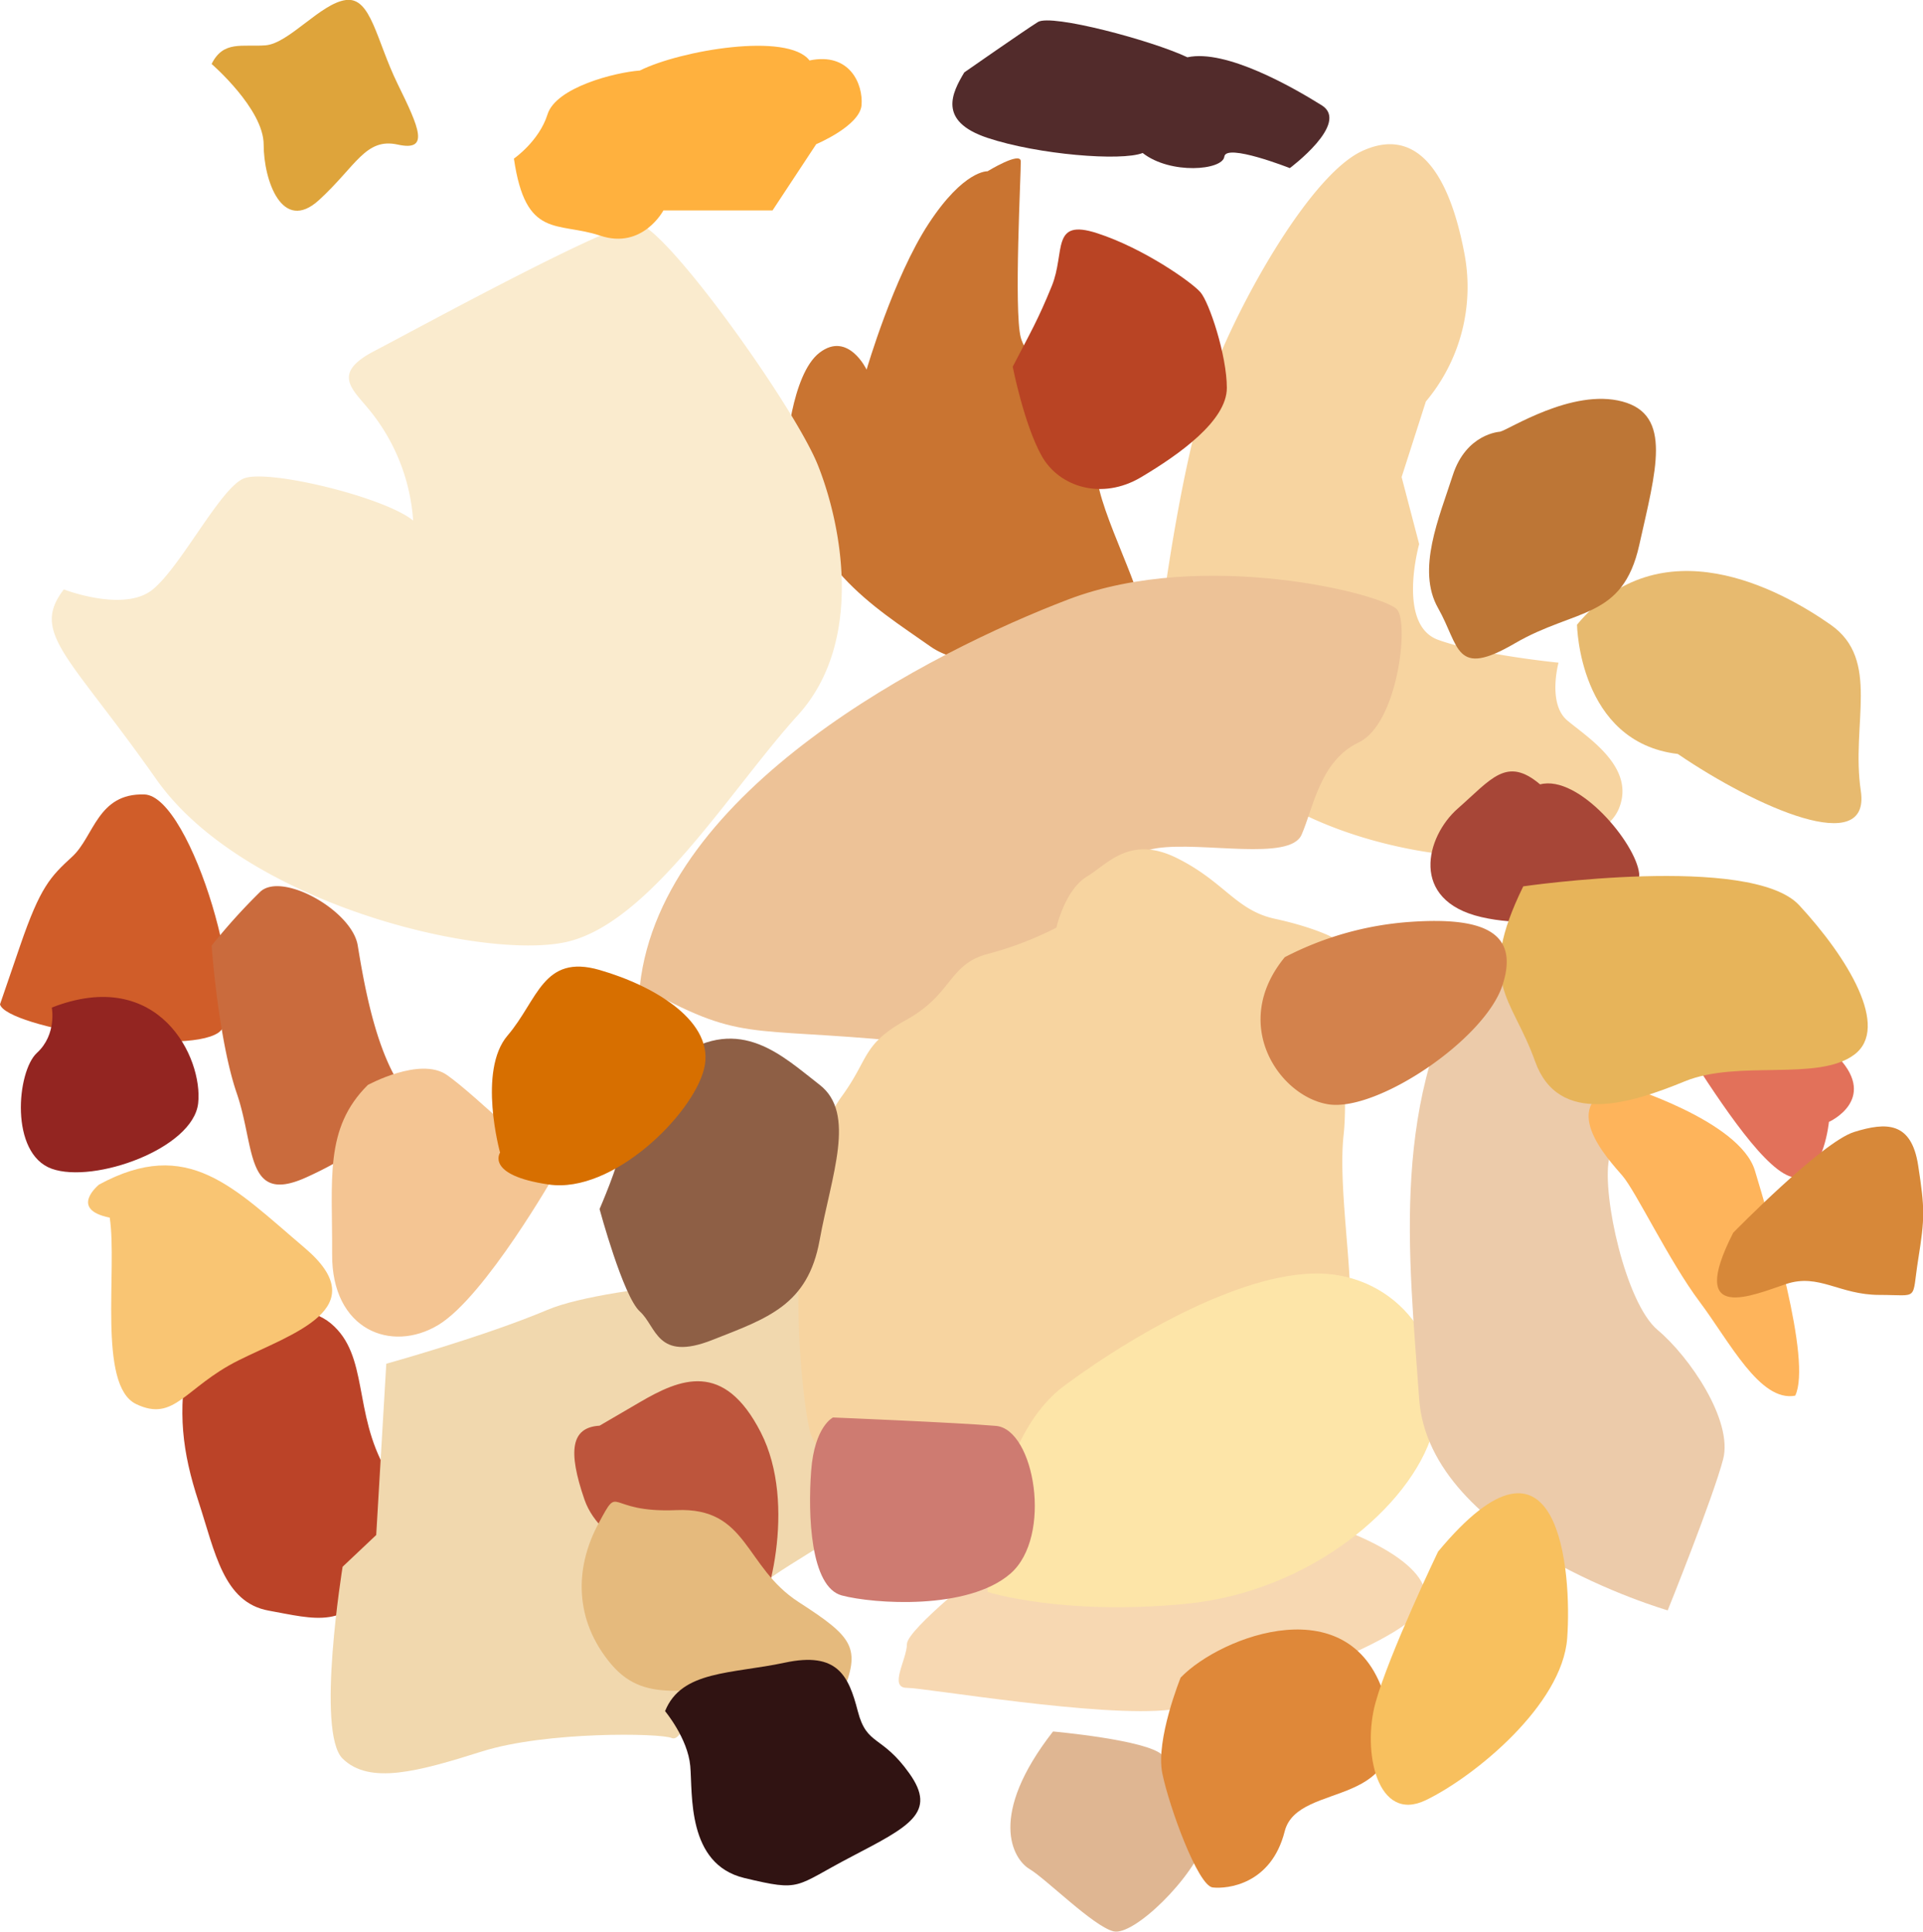<svg xmlns="http://www.w3.org/2000/svg" viewBox="0 0 381.67 383.43"><defs><style>.cls-1{fill:#bb4328;}.cls-2{fill:#c97431;}.cls-3{fill:#f7d4a0;}.cls-4{fill:#f1d8ae;}.cls-5{fill:#faebce;}.cls-6{fill:#edc297;}.cls-7{fill:#f7d8b2;}.cls-8{fill:#fde5a8;}.cls-9{fill:#eccbaa;}.cls-10{fill:#e7ba6f;}.cls-11{fill:#feb45b;}.cls-12{fill:#a74637;}.cls-13{fill:#e2715a;}.cls-14{fill:#dfb692;}.cls-15{fill:#df8839;}.cls-16{fill:#ce7b71;}.cls-17{fill:#d05d29;}.cls-18{fill:#932521;}.cls-19{fill:#ca6b3d;}.cls-20{fill:#f9c573;}.cls-21{fill:#dea43b;}.cls-22{fill:#522b2b;}.cls-23{fill:#ffb13e;}.cls-24{fill:#8e5f45;}.cls-25{fill:#bd553c;}.cls-26{fill:#e5ba7d;}.cls-27{fill:#f4c593;}.cls-28{fill:#f8c05e;}.cls-29{fill:#d78839;}.cls-30{fill:#e7b45a;}.cls-31{fill:#d3824c;}.cls-32{fill:#d76f00;}.cls-33{fill:#b94424;}.cls-34{fill:#301312;}.cls-35{fill:#bd7636;}</style></defs><title>copabanana-tea</title><g id="Layer_2" data-name="Layer 2"><g id="Copabanana"><g id="copabanana-2" data-name="copabanana"><path class="cls-1" d="M37.33,269.37c-2.12,10.84-1.18,18.78,2.08,28.72s4.92,20,13.92,21.62,16,4,21-6.67,9-9.6,2.34-21.13-3.41-22.87-11-29.21S39,260.72,37.33,269.37Z"/><path class="cls-2" d="M156,90s1-15.67,6.67-20S172,73.37,172,73.37s5.33-18.33,12.33-29S196,34,196,34s6.53-4,6.6-2-1.4,29.66,0,35,14.73,19.33,15.07,27,10.33,25.33,9,29.33-30.67,13-42,5S159.33,112.37,156,90Z"/><path class="cls-3" d="M230.69,121s4.07-31.67,10-47,19.62-39.34,29.62-44,17,2.66,20.34,20.33A35.37,35.37,0,0,1,283,79.7l-4.81,15L281.67,108s-4.49,16,3.75,19,23.91,4.54,23.91,4.54-2.22,8.12,1.73,11.46,13.61,9.26,10.27,17.46-21,9.2-28,9.54S232.38,165.37,230.69,121Z"/><path class="cls-4" d="M76.67,270.7l-2,34L68,311s-5.33,32.83,0,38.08,15,2.58,27.67-1.42S131,344,133.33,345s5-8.67,8.67-19,15.67-15.34,22-20-2-53.21-2-53.21-40.67,1.87-53.33,7.21S76.67,270.7,76.67,270.7Z"/><path class="cls-5" d="M12.67,117s12,4.66,17.66,0,13.34-20,18-22,28,3.66,33.67,8.33A38.91,38.91,0,0,0,73,81c-3.33-4-7-7,1.33-11.34s46.67-25.33,52-25.33,31.34,36.33,36,48,9.34,35-4,49.67-29.33,41.33-46,45-64-7.67-81.33-32.34S6,125.7,12.67,117Z"/><path class="cls-6" d="M179,206.7c1.05.1,19.67-10.65,29-19s12.67-18,21.67-19.34S256,171,258.33,165.7,262,151,269.67,147.37s10-23.33,7.66-26.33S239,108.7,212,119s-80.67,37.66-85,76.66C147.33,207,147.67,203.7,179,206.7Z"/><path class="cls-3" d="M209.67,184.14s1.66-7.44,6-10.1,8.66-8.34,18-3.67,11.66,10.33,19.33,12S264.33,186,264.33,186s3.67,27.33,2.34,39.33,3.25,34.67.29,38.33-60,27.67-74,28-30.33,1.34-32.33-8-3.67-35.33,0-43.66.83-14.67,6.42-22.34S171,207.37,180,202.37s8.33-11,16-13A68.71,68.71,0,0,0,209.67,184.14Z"/><path class="cls-7" d="M196.29,310.64S180,323.37,180,326.37s-3.67,8.67,0,8.67,38.67,6,52.33,4.33,50.34-14.33,50.67-22-15.33-14-25.67-16.67S210.91,300.91,196.29,310.64Z"/><path class="cls-8" d="M196,316s0-29.67,15.33-41,38.34-24,53.34-22,24,16.79,19.66,31.39S260,316,235.33,318.37,196,316,196,316Z"/><path class="cls-9" d="M293.33,190,317,201s3.67,22.08,2.33,29.21S322.67,258.7,329,264s15,18,13,25.66-11,30-11,30-47.33-13.67-49.33-42S275.67,217.37,293.33,190Z"/><path class="cls-10" d="M313,124s.33,23.33,20,25.66c15.67,10.67,38.33,20.67,36.33,7.34s4-26-6-33S329.67,104,313,124Z"/><path class="cls-11" d="M322,215.37s23.31,7,26.31,17,11.34,37.67,8,44.67c-7,1.33-13-10.67-19-18.67s-12.62-21.88-15.31-25S308.37,218.7,322,215.37Z"/><path class="cls-12" d="M289.33,160.5c6.65-5.83,9.67-10.46,16.34-4.8,7.66-2,19,11.67,19.66,17.67s-17,12-31.33,8.67S283,166.06,289.33,160.5Z"/><path class="cls-13" d="M344.33,203.37s-15.24-3.67-8.12,7.33,16,24,20.9,23,5.89-11,5.89-11,9.67-4.33,2-12.66C364,197,359.11,188.63,344.33,203.37Z"/><path class="cls-14" d="M209,343.7s18.71,1.67,21.69,4.67,11,9,8.64,16.67S225,384.37,221,383.37,207.67,373,204.33,371,196,360.37,209,343.7Z"/><path class="cls-15" d="M234.33,333s-5,12.33-3.64,19,7.07,22.33,10,22.66,11.62-.6,14.29-11.13,26.33-3.53,20-26.2S242.33,324.7,234.33,333Z"/><path class="cls-16" d="M165.33,281.37s-3.66,1.74-4.33,10.54-.16,23.13,6.09,24.79,25,3,33.45-4.33,4.79-28.67-2.87-29.33S165.33,281.37,165.33,281.37Z"/><path class="cls-17" d="M0,199.37C1.33,204,36.33,209.7,43.33,205S38,158,28.67,157.7s-10,8.37-14.34,12.35S8,176.05,4,187.71Z"/><path class="cls-18" d="M10.28,200s1.05,5.33-2.95,9-5.44,20,2.95,23,28.05-4,29.05-13S31.56,191.7,10.28,200Z"/><path class="cls-19" d="M42,187.71s1.33,18.66,5,29.33,1.67,22.1,13.67,16.72S82,220.7,78,213s-5.86-18.39-7-25.33S56,173,51.67,177A118.37,118.37,0,0,0,42,187.71Z"/><path class="cls-20" d="M19.67,235.13s-6.12,4.91,2.11,6.57C23.33,252,19.33,275,27,278.7s9.67-3.33,20.33-8.66S74.61,259.7,60.47,247.7,37.33,225.56,19.67,235.13Z"/><path class="cls-21" d="M42,12.7s10.33,8.92,10.33,16,3.67,17.71,11,11,9.22-12.41,15.61-11,4.27-3.29,0-12S73.67-.63,68.67,0s-11.34,8.66-16,9S44.33,8,42,12.7Z"/><path class="cls-22" d="M191.39,14.37c-2.39,4-5.39,9.67,4.61,13s26.58,4.67,30.79,3c5.54,4.33,15.88,3.43,16.21.72s13,2.28,13,2.28,12-8.93,6.33-12.47-19-11.2-26.66-9.53c-7-3.33-27-8.67-29.67-7S191.39,14.37,191.39,14.37Z"/><path class="cls-23" d="M102,31.48s5-3.44,6.67-8.78S122,14.37,127,14c8-4,29.33-7.67,33.67-2,8-1.67,10.66,4.73,10.33,8.86s-9,7.76-9,7.76l-8.67,13.15H131.67s-4.13,7.83-12.57,5S104.33,47.58,102,31.48Z"/><path class="cls-24" d="M134.67,209.7S123,226,123,228.37,119,240,119,240s4.67,17.33,8,20.33,3.33,10,14.33,5.67,19-6.9,21.34-19.79,7.33-25.21,0-30.88S147,201.37,134.67,209.7Z"/><path class="cls-25" d="M119,283c-5.67.33-6.33,5-3,14.66s17.33,12.93,20.33,20.3,9.34,8.93,12.67,5.48,9.33-24.78,2-39.11-16-10.67-24-6Z"/><path class="cls-26" d="M118.78,302.43c-4.81,8.95-4.78,19.27,2.55,27.94s16.34,3.33,26.67,6,15.17,9.33,19.09,0S169.33,325,158.5,318s-10-18.85-24.26-18.24S123.22,294.16,118.78,302.43Z"/><path class="cls-27" d="M73,215.37s10.36-5.67,15.68-2,21.65,19.37,21.65,19.37S96.33,257.37,87,263s-21.16,1-21.08-14S64.33,224,73,215.37Z"/><path class="cls-28" d="M285.42,308s-9.75,20.33-12.42,30,.34,24,10,19.33,27.08-18.9,28.05-32.14S309.51,279,285.42,308Z"/><path class="cls-29" d="M344,244.7s17.58-18,24-20,11.37-2.06,12.71,6.64,1.33,10.36,0,18.7.33,7-7.67,7-12-4.33-18.51-2.17S334.67,263,344,244.7Z"/><path class="cls-30" d="M302.33,175.94s45.22-6.57,54.78,3.76S375.25,204,368,209.37s-23,.92-33.65,5.29-25.05,9-29.68-4S292.93,195.18,302.33,175.94Z"/><path class="cls-31" d="M255,190a63.68,63.68,0,0,1,24.82-7c14.18-1,21.91,1.79,18.38,12.58s-24.87,25.13-34.53,23.63S244,203.37,255,190Z"/><path class="cls-32" d="M99.25,228.79s-4.5-16.25,1.5-23.25,7-16.25,18.25-13,23,10.44,20.75,19.59-18.14,24.85-30.82,23S99.25,228.79,99.25,228.79Z"/><path class="cls-33" d="M201,72.79c3.5-6.75,5-9.25,7.75-16s-.25-13.5,9-10.5S236.5,56,238.25,58s5.25,12.5,5.25,19-9.38,13.19-17.06,17.75-16.19,2-19.69-4.25S201,72.79,201,72.79Z"/><path class="cls-34" d="M132,339.66s4.5,5.38,5,10.88-.75,19.5,10.75,22.25,9.77,1.75,21.26-4.25,17-8.74,11.49-16.5-8.44-5.39-10.25-12.38-4-11.87-14.5-9.62S135.25,331.54,132,339.66Z"/><path class="cls-35" d="M297.7,85.7s-6.7.34-9.37,8.67-7.24,18.7-2.91,26.33,3.25,14,15.25,7,21.37-4.65,24.68-19.49S332,82.37,322,79.7,299.4,85.35,297.7,85.7Z"/></g></g></g></svg>